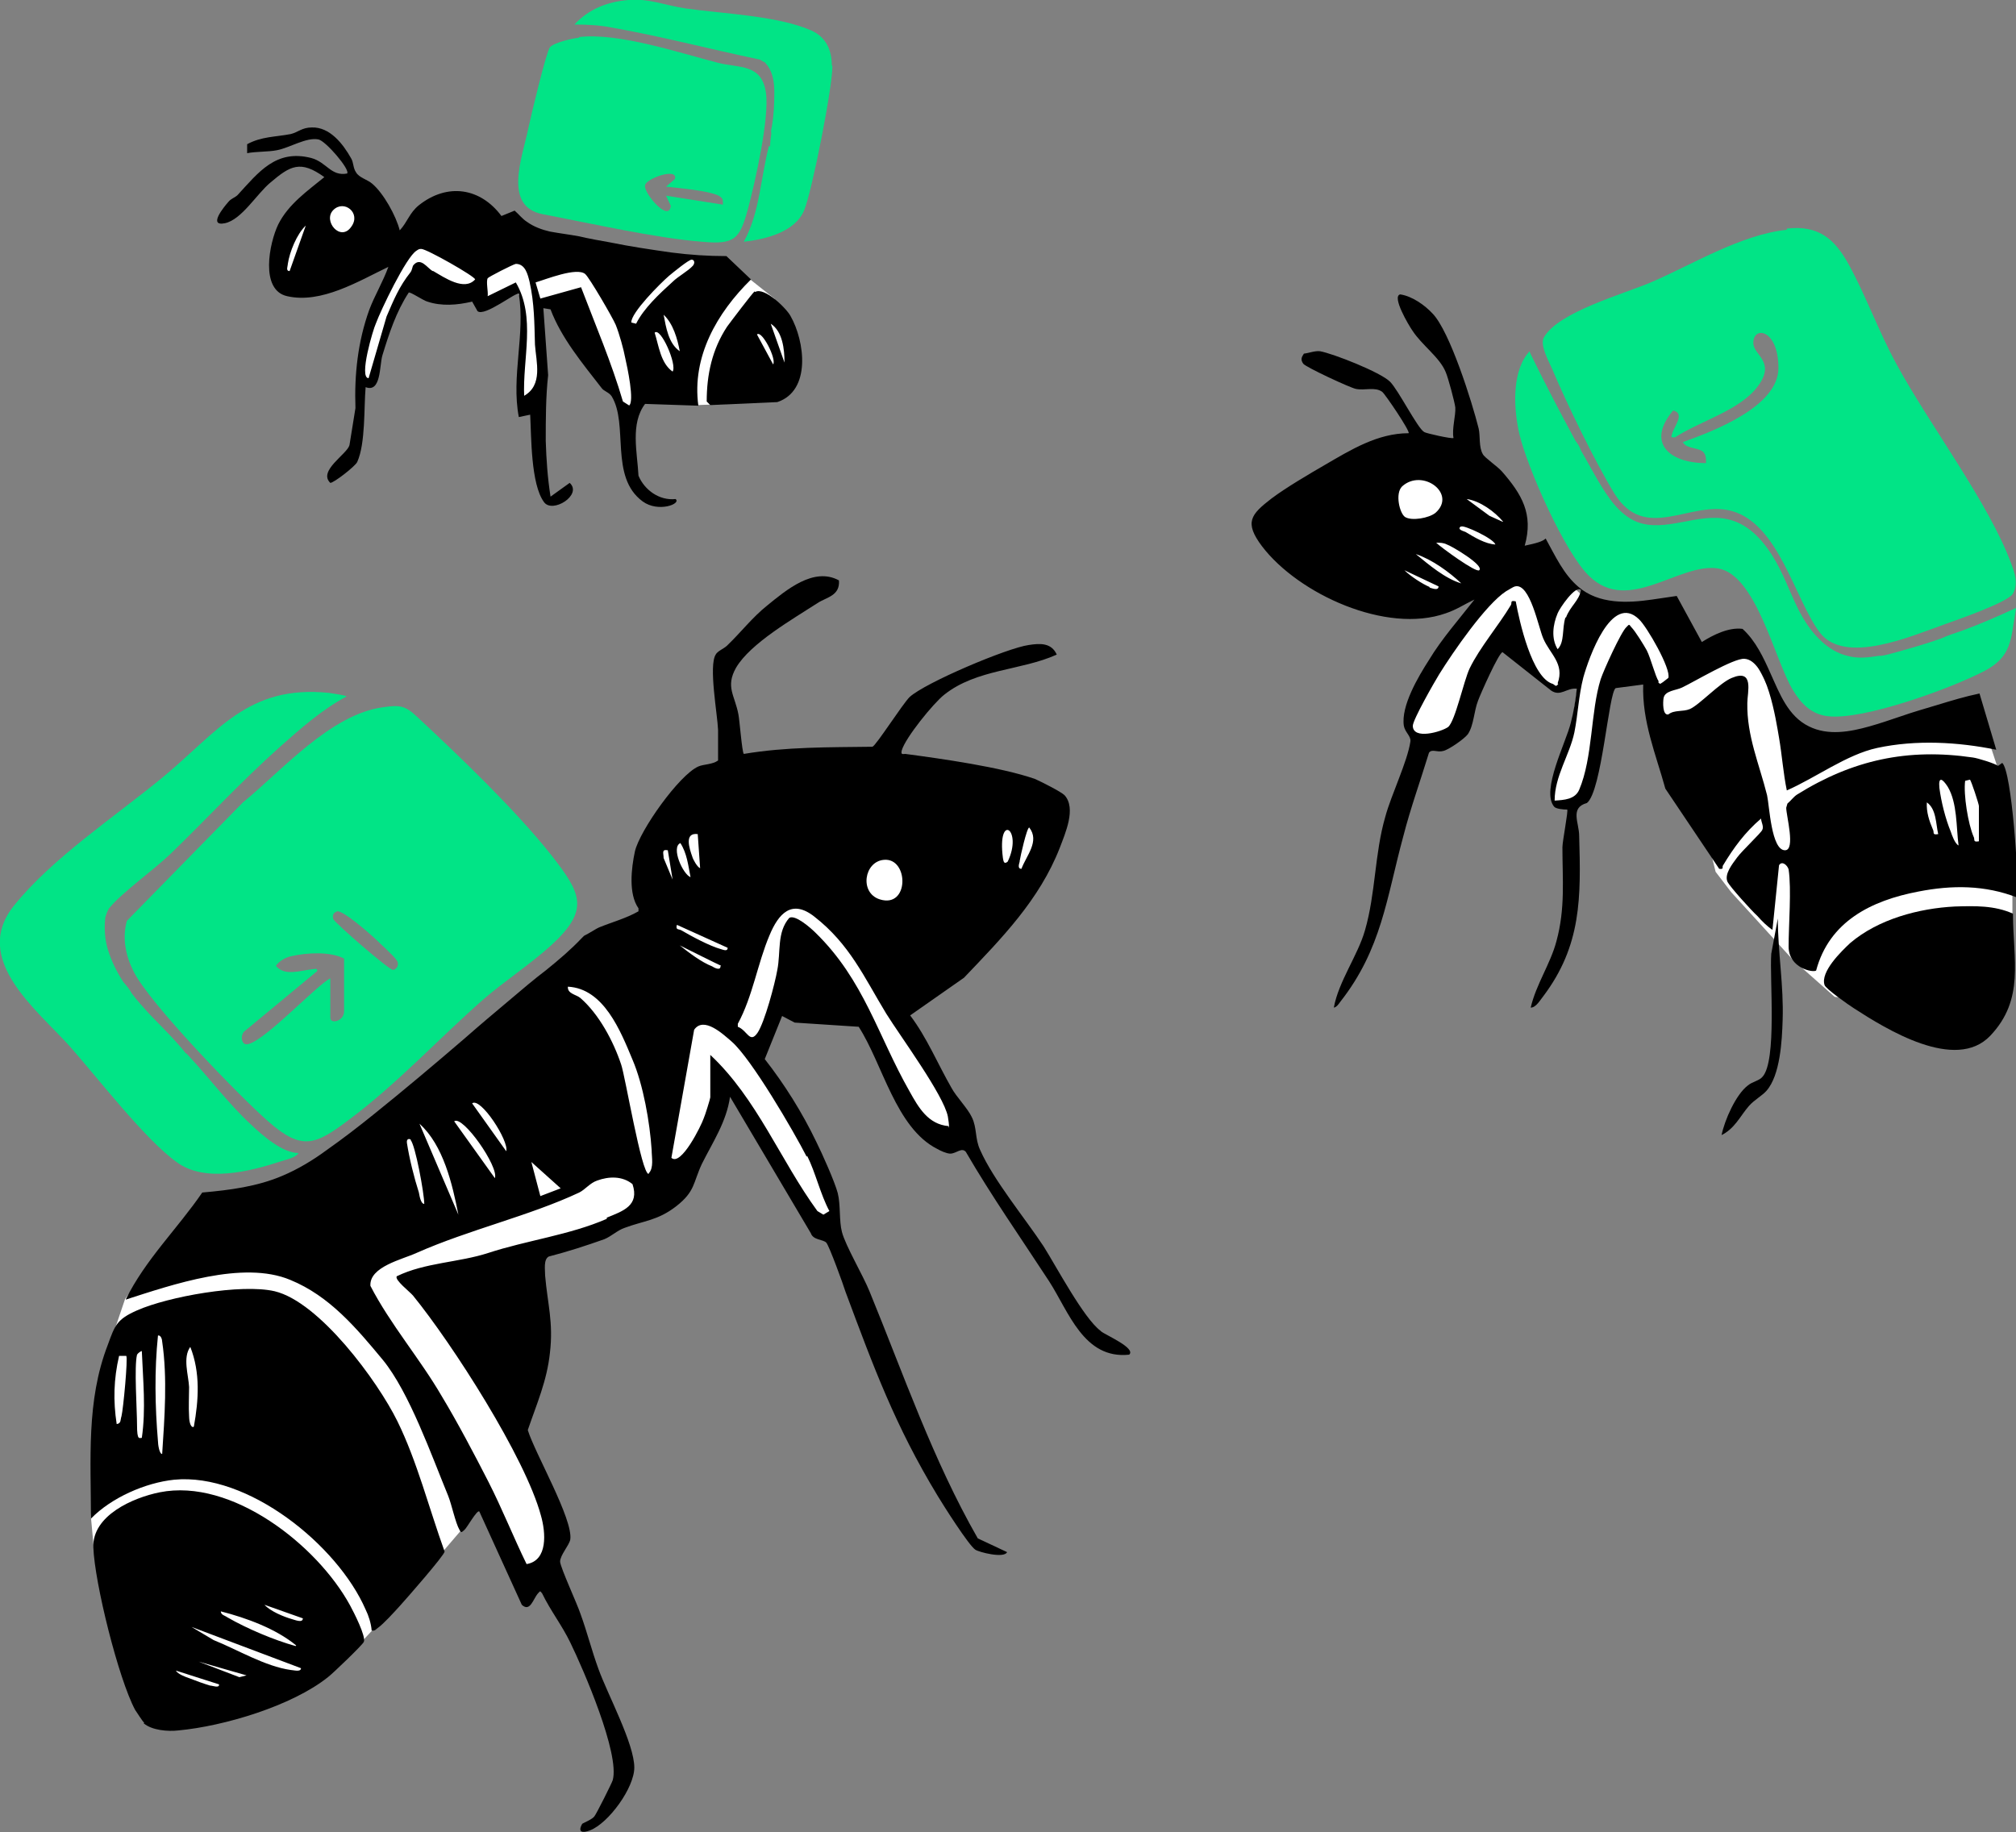 <?xml version="1.0" encoding="UTF-8"?>
<svg id="Layer_2" xmlns="http://www.w3.org/2000/svg" version="1.1" viewBox="0 0 336.9 306.2">
  <rect x="0" y="0" width="336.9" height="306.2" fill="#808080" stroke="none"/>
  <!-- Generator: Adobe Illustrator 29.6.1, SVG Export Plug-In . SVG Version: 2.1.1 Build 9)  -->
  <defs>
    <style>
      .st0 {
        fill: #01e486;
      }

      .st1 {
        fill: #fff;
      }
    </style>
  </defs>
  <g id="Layer_1-2">
    <g>
      <path class="st1" d="M215.9,87.7s12.9,11.9,14.3,12.3,8.9.4,9.6.3,8.9-2.7,8.9-2.7l-1.6,4.6-11,15.2-.7,3.7,3.1,3.4,4.2-1.4,2.7-6.7,1.9-5.6,5.2-4.7,1.6,4.7,4.9,4.4,3-.9,1.3-2.7.4,2.6-.9,6.2-3.3,10.5v3.3c-.1,0,2.6.6,2.6.6l2.9-1.7,1.6-8.7,2.1-12,6.3,1.6,10.6,27.2,1.1,4.5,2.6,3.4,6.3,6.9,4,4.4,7,6.2,16.2,1.9,13.5-15.4v-9.4s-2.5-15.5-2.5-15.5l-2.7-8.2-23.6,4.9-8.2,1.7-1.9-8-4.9-9.6-7.3-.7h-6.2l-6-6.4h-7.2c0,.1-1.3-2.3-1.3-2.3l-4.2-3.9-7.6-2.9v-3.7l-1.6-6.2-12.3-6.3-15.1,4.6-8,6.7h0Z"/>
      <g>
        <path class="st1" d="M33.8,199.5l-12.9,17.6-2,5.9-3.4,22-.3,8.6.5,5.4s12,24.3,11.8,24.6,15.5-.3,15.5-.3c0,0,10.7-4.4,10.7-4.5s6.9-4.6,6.9-4.6l5.9-6.3,7.6-8.7,3.6-4.2,2.7-3.8,6.7,12.8s3.6-2,3.6-2.2,2.1-4.9,2.1-4.9l-7-19.4,4.6-28.4,19-7.6,9.6-11.4,2.5-8,3.2,3.4,11.8,19.5,2,.3s1.2-2.3,1.2-2.5-2.5-7.5-2.5-7.5l-9.4-16.1-1.9-3.2,6.4-10.7,8.9,3.5,3.1,2,8.2,15.4,4.2,4.3,4.2-.3-.4-3.6-7.2-12.2-2.1-7,11.8-9,9.6-12.9,3.8-9.3-7.4-4.2-33.8-4-19,3.5-5.5,8s-1.6,11.9-1.2,12.8-14.6,9.1-14.6,9.1l-15.3,13.2s-16.2,13.6-16.1,13.8-17.6,15.1-17.6,15.1l-12-3.9h0Z"/>
        <g>
          <path class="st1" d="M59.7,63.2l2,1.1,1.3-3.8,1.7-6.7,3.8-7.1s4.6,3.7,5.4,3.5,5.3-2,5.5-1.7,1.2,2.4,1.2,2.4l5.5-2.6.8,1.3.6,5.6-.6,13.1,2.5-1.2,1.7-4.4-1.3-12.1,5-.5,9.5,18.9,1.4-.9,1.5-2.7,9.3,2.3,5.2-.2,10.4-2.3s1.3-3.9,1.3-4.3-3.1-9.1-3.1-9.1l-.9-1.9-6.3-5-5.6-1.7-5.1-.3-38.7-4.2-7.3,1.8-4.1-6-5-2.3-8.6,4.6s-2.2,10.5-1.9,10.5,7.1.9,7.3.8,7.4-4.3,7.4-4.3l5.2-1.7s-2.2,5.4-2.4,5.7-3.3,8.6-3.3,8.6l-1.4,6.8h0Z"/>
          <g>
            <path d="M183.9,222.4c-2.8-2.1-7.3-10.6-9.5-14.1-3.1-4.7-8.4-11.1-10.6-16.1-.9-1.9-.5-3.7-1.4-5.5-.7-1.5-2.6-3.4-3.4-4.9-2.3-4-4.1-8.4-6.9-12.1l9-6.3c6.3-6.6,12.6-13,16-21.7.9-2.4,2.8-6.6.8-8.8-.6-.6-4-2.3-4.9-2.7-5.7-2-15.7-3.4-21.7-4.2-.4,0-.8.2-.6-.6.6-2.1,5.3-7.9,7.1-9.3,5.4-4.3,12.8-4,18.8-6.7-.9-2-2.8-1.9-4.7-1.6-3.6.5-17.3,6.3-19.9,8.7-1.2,1.2-5.6,8.1-6.2,8.3-7.2.1-14.4,0-21.5,1.2-.3-.3-.7-5.6-.9-6.6-.6-3.2-2.2-4.6-.4-7.8,2.4-4.1,9.6-8.2,13.6-10.8,1.5-1,3.8-1.2,3.6-3.8-4.2-2.3-8.8,1.6-12,4.2-2.5,2-4.4,4.5-6.7,6.7-.5.5-1.6.9-1.9,1.5-1.2,1.9.3,10,.4,12.6,0,1.7,0,3.4,0,5.1-1,.7-2.4.6-3.3,1-3.2,1.4-9.8,10.7-10.6,14.2-.6,2.8-1.1,7.1.6,9.5v.5c-2.1,1.2-4.4,1.8-6.6,2.7-.3.1-1.5.9-2.5,1.4-.1.1-.3.3-.4.4-1.8,1.9-3.8,3.6-5.9,5.3-2.1,1.6-4.1,3.3-6.1,5-2.5,2.1-5,4.2-7.5,6.4-5,4.3-10.1,8.6-15.2,12.7-2.6,2.1-5.2,4.1-7.9,6-2.3,1.7-4.8,3.2-7.4,4.3-4.2,1.8-8.8,2.4-13.4,2.8-4.1,6-9.5,11.2-12.8,17.9,7.8-2.5,19.6-6.6,27.5-3.3,6.6,2.7,11.1,8.1,15.5,13.4,4.4,5.4,8.1,15.9,10.9,22.7.6,1.5,1.2,4.5,1.9,5.7.3.6.4.3.8,0,.4-.3,2.1-3.4,2.5-3.1l7.1,15.6c1.4,1.3,1.9-1,2.7-1.9.4-.4.3-.5.7,0,1.4,2.9,3.3,5.3,4.7,8.2,2.2,4.5,8.3,18.6,7.1,23-.1.4-2.8,5.8-3.1,6.1-.4.5-1.9,1.1-2,1.2-.8,1.4,0,1.6,1.3,1.1,3.1-1.2,7.4-7.1,7.4-10.5,0-4-4.5-12.3-6-16.5-1.1-3-1.9-6.2-3-9.2-.6-1.8-3.3-7.6-3.4-8.7,0-1.1,1.5-2.7,1.7-3.7.5-3.4-5.9-14.4-7.1-18.3,1.5-4.4,3.2-8.2,3.7-12.9.6-5.1-.4-8.2-.8-12.9,0-1-.3-2.7.6-3.2,3.1-.8,6.2-1.8,9.3-2.9,1.2-.5,2.2-1.5,3.4-1.9,3.2-1.2,5.5-1.2,8.6-3.6,3.2-2.5,2.8-3.9,4.3-7.1,1.8-3.6,4.1-7,4.7-11.2l13.5,22.8c.4,1.2,2.1,1,2.6,1.6.5.6,2.8,6.9,3.2,8.2,4.7,12.6,8.3,22.4,15.4,34.1.9,1.5,5.2,8.3,6.3,9,.6.4,4.8,1.5,5.3.4l-4.9-2.3c-7.5-13.1-12.4-27.4-18.1-41.3-1.1-2.7-4-7.6-4.6-9.9-.5-1.9-.2-4.5-.7-6.5-.5-1.9-2.6-6.6-3.6-8.6-2.3-4.8-5.3-9.6-8.6-13.8l2.9-7.2,2.1,1.1,10.7.7c4,6.2,6.2,16.9,13.1,20.4.5.3,1.6.8,2.2.8,1,0,1.9-1.1,2.6-.3,4.3,7.4,9.2,14.4,13.9,21.6,3.3,5.1,5.8,13.1,13.4,12.3,1.2-1.1-4-3.3-4.7-3.9h0ZM170.4,143.9c.1-.7,1.2-5.6,1.6-5.6,1.8,2.3-.5,4.7-1.3,6.9-.7,0-.4-.8-.3-1.2h0ZM168.4,144c-.6.5-.7,0-.8-.6-1-7.7,3.4-4.8.8.6ZM147.7,143.7c4.2-.4,4.3,8.2-.7,6.6-3.4-1.1-2.6-6.3.7-6.6ZM116.6,139.4l.4,5.7c-.5-.2-1.2-1.5-1.3-1.9-.5-1.4-1.4-4.1.9-3.8ZM113.7,140.9c1.1,1.7,1.3,3.7,1.7,5.7-1.3-.5-3.3-5-1.7-5.7ZM113.2,154.6l8.4,3.8c0,.7-.8.3-1.2.2-1.8-.5-4.8-2.1-6.5-3.1-.5-.3-1,0-.8-.9h0ZM120.4,161.5c0,.8-1.1.2-1.4,0-1.8-.7-3.9-2.3-5.4-3.5,0,0,6.8,3.4,6.9,3.4ZM93.7,198.6l-3.4,1.3-1.5-5.7s4.9,4.4,4.9,4.4ZM84.6,192.4l-5.7-8c1.4-1.1,6.2,6.3,5.7,8ZM82.7,196.9l-6.8-9.5c1.4-1.1,7.5,7.6,6.8,9.5ZM76.6,203l-6.5-15.2c4,3.6,5.5,10.1,6.5,15.2ZM68.6,190.5c.8.8,2.3,9,2.3,10.7-.6,0-.8-1.4-.9-1.9-.8-2.5-1.6-5.7-2-8.3-.1-.8.5-.7.7-.5h0ZM101.4,203.7c-6.2,2.7-13.4,3.6-19.8,5.7-4.9,1.6-10.6,1.6-15.3,3.9-.4.6,2.2,2.6,2.7,3.2,6.6,8.1,18.8,27.1,21.4,36.8.8,2.8,1.2,7.5-2.4,8.1-2.2-4.5-4.1-9.3-6.4-13.8-2.3-4.5-5.2-10-7.8-14.3-3.6-6.2-8.6-12-11.9-18.4-.2-3.2,5.3-4.4,7.7-5.5,8.8-3.9,18.9-6.2,27.2-10.1,1-.5,1.8-1.6,3-2,1.9-.7,4.2-.8,5.9.6,1.2,3.6-1.6,4.5-4.3,5.6h0ZM108.4,196.2c-1.2,0-3.9-16.3-4.6-18.3-1.3-3.9-3.7-8.4-6.8-11.1-.7-.6-2.2-.7-2.1-1.9,6,.3,8.8,7.4,10.8,12.2,1.8,4.2,2.9,10.5,3.2,15.1,0,1.2.4,3-.5,3.9ZM110.9,143.4c0-.8-.4-1.5.7-1.3l.8,4.9s-1.5-3.6-1.5-3.6ZM134.9,193.2c1.4,2.8,2.2,6.4,3.7,9.2l-1,.6-1-.6c-6.2-8.5-10.1-18.8-17.9-26.1v7.1c0,.2-.9,3.1-1.1,3.5-.4,1.2-3.8,8.1-5.4,6.6l3.8-21.4c1.6-2.3,4.8.7,6.3,2,3.3,2.9,10.3,14.9,12.5,19.2h0ZM158.5,188.2c-3.4-.3-5-3.1-6.5-5.8-5.3-9.3-7.6-18.6-15.7-26.5-.8-.8-3.4-3.1-4.4-2.5-2.1,2.4-1.4,5.7-2,8.7-.4,2.3-2.1,8.7-3.3,10.5-1.3,1.9-1.7-.4-3.3-1v-.5c2.5-4.6,3.3-10.1,5.3-14.8,1.5-3.6,3.7-6.1,7.5-3.1,5.9,4.6,8.3,10.1,12,16.2,2.3,3.7,9.6,13.6,10.3,17.2.1.6.2,1.3.2,1.9h0Z"/>
            <path d="M333.9,128c-.5-.4-3.4-1.3-4.2-1.4-10.9-1.6-20.1.4-29.4,6.2-.6.4-1,1-1.6,1.5l-.2.7c0,1.3,1.6,7.1-.2,7.1-2.3,0-2.6-7.4-3-9.2-1.3-5.2-3.4-9.9-3.3-15.4,0-1.8,1.2-5.8-2.6-4.2-2,.8-5.4,4.5-7,5.2-1.2.5-2.6.1-3.6.9-1,.2-.9-2.1-.8-2.7.2-1.3,2.1-1.3,3.1-1.8,2.1-1,8.6-4.9,10.4-4.8,3.8.2,5.3,10.3,5.8,13.2.5,2.9.7,5.9,1.3,8.8,4.8-2.1,10-6,15.1-7.1,6.5-1.4,13.5-1,19.9.3l-2.8-9.4c-2.4.5-4.7,1.2-7,1.9-2,.6-4.1,1.2-6.1,1.9-1.8.6-3.5,1.2-5.3,1.7-3.2.9-6.9,1.6-10.1,0-3.5-1.7-4.9-5.5-6.4-8.8-1.2-2.7-2.5-5.5-4.7-7.5-2.3-.3-4.9,1-6.8,2.2l-4.2-7.7c-1.4.2-2.8.4-4.1.6-4.1.6-8.9.8-12.3-2.1-2.5-2.1-3.9-5.2-5.5-8.1-.5.5-1.6.8-3.5,1.2,1.5-5.3-.5-8.6-3.8-12.4-.8-.9-2.9-2.3-3.2-2.9-.7-1.2-.4-3-.7-4.3-1.1-4.4-4.8-16.2-7.7-19.2-1.3-1.4-3.4-2.9-5.4-3.2-1.5.3,1.5,5.3,2,6,1.6,2.5,4.6,4.5,5.6,7,.4.9,1.5,5,1.6,5.9.1,1.3-.6,3.6-.3,5.1-.2.2-4.7-.8-4.9-1-1.1-.6-4.3-7-5.7-8.4-1.6-1.6-9.5-4.7-11.7-5.1-.9-.1-1.8.3-2.7.4-.4.6-.6,1-.1,1.7.5.6,7.8,4,8.8,4.2,1.5.3,3.2-.4,4.4.5.5.4,4.7,6.6,4.4,6.9-5.2,0-9.7,2.8-14,5.3-2.6,1.5-6.5,3.8-8.9,5.6-3.5,2.7-4.6,4-1.6,8,6.1,8,20.8,14.7,30.7,11.2,1.8-.6,3.1-1.5,4.8-2.3-2.5,3.2-5.5,6.6-7.6,10.1-1.8,2.8-4.7,7.7-4.2,11,.2,1.1,1.2,1.7,1.1,2.6-.5,3.4-3.2,8.9-4.2,12.6-1.8,6.2-1.6,12.8-3.4,19-1.2,4.2-4.4,8.5-5.2,12.9.5-.1.8-.6,1.1-1,6.9-8.8,7.7-17.3,10.5-27.6,1.2-4.7,2.9-9.4,4.3-14,.5-.7,1.4,0,2.4-.3.9-.2,3.5-2,4.1-2.8,1-1.5,1-3.8,1.7-5.6.4-1.1,3.5-8.1,4.1-8.1l8.1,6.4c1.6,1.1,2.6-.5,4.3-.3-.2,1.9-.5,3.8-1,5.7-.8,3.3-5,11.3-2.8,14,.3.4,1.6.5,2.2.5.2.2-.8,5.3-.8,6.3,0,5.4.5,10.2-1,15.7-1,3.8-3.4,7.2-4.3,11.1.9,0,1.6-1.3,2.1-1.9,6.4-8.5,6.3-16.5,6-26.8,0-2.2-1.6-4.7,1.3-5.5,2.5-2,3.6-18.4,4.8-19.2l4.6-.6c-.2,6.2,2.1,11.6,3.7,17.4l9,13.4c.8.1.5-.2.6-.5,1.8-3,3.7-5.6,6.4-7.9,0,.6.5,1.3.2,1.9-.2.5-3.4,3.5-4.2,4.6-.8,1.1-2.2,2.8-1.6,4.1.4.8,4,4.8,5,5.7.7.8,1.6,1.7,2.5,2.3l1.1-10.8c.5-.8,1.4,0,1.6.7.5,3.3,0,9.3,0,12.9s4.1,4.4,4.6,4c2.2-8.2,9.2-11.7,17.1-13.2,5.6-1.1,11.1-1.1,16.5,1,.3-3.1-.9-21.1-2.5-22.5h0ZM251.1,87.2l-2.2-1-3.8-2.8c2.2.3,4.7,2.1,6.1,3.8ZM244.2,88c.4-.3,5.4,2,5.7,3-1.7-.1-3.5-1.2-5-2.1-.2-.1-1.5-.4-.8-.9h0ZM234.3,81.3c3.4-3.1,9.2,1.2,5.6,4.4-1.1.9-4,1.4-5.1.7-.9-.6-1.7-3.9-.5-5.1ZM238.9,98.1c-1.2-.5-3.2-1.8-4.2-2.8l5.7,2.7c0,.8-1.1.3-1.5.2h0ZM236.6,92.6c2.7.9,5.6,3,7.6,4.9-2.7-.8-5.4-3.1-7.6-4.9ZM240,90.7c.7,0,1.2,0,1.8.3.7.2,6.3,3.5,5.4,4.3-.5.5-6.5-3.9-7.2-4.6h0ZM260.4,114.3c-.4.6-.5.2-.9,0-3.5-1-5.6-10.5-6.2-13.8-1-.2-.6.2-.8.6-2.1,3.5-5.2,7.1-6.9,10.6-1,2.1-2.4,8.8-3.6,9.8-1.1.8-5.9,2.2-5.9-.2,0-1,3.6-7.3,4.4-8.6,2.3-3.7,7.8-11.7,11.2-13.9.4-.2,1.1-.7,1.5-.8,2.5-.6,3.9,6.9,4.7,8.7,1.1,2.6,3.6,4.2,2.4,7.5h0ZM261.6,103.2c-.6,1.9-.1,4.1-1.3,5.3-1.1-1.8-.8-4.1,0-6,.3-.8,3-4.8,3.9-3.9-.3,1.8-1.8,2.7-2.5,4.6h0ZM277.2,113.9c-.6-.9-1.3-3.8-2-5.2-.5-.9-1.9-3.2-2.6-3.9-.4-.5-.3-.5-.8,0-.9.8-3.8,7.2-4.3,8.7-1.7,5.4-1.3,13.1-3.6,18.5-.7,1.6-2.5,1.7-4.1,1.8,0-4.1,2.5-7.6,3.3-11.4.6-3,.7-6.1,1.5-9.2.9-3.2,4.7-14.2,9.3-9.7,1.3,1.2,5.4,8.3,4.9,9.8l-.9.7c-.4.2-.4.5-.8,0h0ZM323,138.6c-.6-1.4-1.1-2.9-1-4.5,1.6,1.1,1.5,3.6,1.9,5.3-1.1.2-.6-.3-.9-.8ZM326,139c-.9-2.2-1.6-5-1.9-7.3-.2-2,.5-1.6,1.4-.2,1.6,2.7,1.4,6.7,1.8,9.8-.6-.3-1.1-1.7-1.3-2.3ZM330.7,140.6c-1.1.2-.6-.3-.9-.8-.9-2.1-1.7-7-1.4-9.3l.8-.2c.2.1,1.5,4.1,1.5,4.4v5.9h0Z"/>
            <path d="M121.4,42.8c-3.1,0-6.1-.2-9.2-.6-3.5-.5-6.9-1-10.3-1.7-1.7-.3-3.4-.6-5.1-1-1.6-.3-3.3-.5-4.9-.8-1.3-.3-2.7-.8-3.8-1.6-.8-.5-1.4-1.3-2.1-1.9l-2.2.9c-3.5-4.7-9-5.6-13.8-1.8-1.6,1.3-1.9,2.8-3.2,4.2-.6-2.4-2.7-6.2-4.6-7.8-.8-.7-2.2-1-2.7-1.9-.5-.7-.4-1.6-.8-2.3-1.4-2.5-3.6-5.3-6.6-5.2-1.6,0-2.3.8-3.5,1.1-2.6.5-4.9.4-7.3,1.7v1.5c1.5-.3,3.5-.2,5-.5,2.1-.4,4.9-2.2,6.9-1.8,1.2.2,5.4,5.1,4.8,5.7-2.7.5-3.4-1.9-6-2.6-5.9-1.5-8.8,2.4-12.3,6.2-.4.4-1.1.6-1.5,1.1-.8.9-3.5,4.2-.6,3.6,2.8-.6,5.3-4.9,7.6-6.8,3.3-2.8,5-3.8,9-.9-2.8,2.3-6,4.5-7.7,7.9-1.5,3.1-3.1,11,1.5,12,5.7,1.3,11.9-2.5,16.9-4.9-.9,2.5-2.3,4.8-3.2,7.2-1.9,5.3-2.5,10.8-2.3,16.4l-1,6.2c-.4,1.5-5.3,4.3-3.2,6.3.6,0,4.2-2.8,4.5-3.5,1.4-3.1,1.1-9.1,1.4-12.5,2.6,1,2.3-3.6,2.8-5.3,1.1-3.6,2.3-7.3,4.4-10.5.2-.2,2.4,1.3,3.1,1.5,2.4.8,5,.6,7.5,0l.9,1.6c1.2,1,6.5-3.3,6.9-2.9,1.1,6.8-1.3,13.8,0,20.6l1.9-.4c.2,3.7.1,11.6,2.3,14.6,1.4,2,6.5-1.2,4.3-3.2l-3.2,2.3c-.5-3.2-.7-6.2-.8-9.3,0-3.6,0-7.4.4-11l-.8-11.2,1.2.2c1.8,4.8,5.4,9.1,8.5,13.1.4.6,1.2.7,1.7,1.4,2.9,4.7-.4,13.5,5.2,17.6,2.6,1.9,6.5.4,5.5-.4-2.7.3-5.2-1.5-6.2-3.9-.2-3.9-1.4-8.7,1.1-12l8.9.3c-1.1-8.2,3.1-15.5,8.8-21.1l-4-3.8h0ZM48.4,45.3c-.7,0-.3-.8-.3-1.2.3-2,1.5-5,3-6.4l-2.7,7.6h0ZM58.7,37.9c-1.8,2.6-4.8-1-3-2.8s4.7.5,3,2.8ZM72.3,45.3c-.9-.5-2-2.4-3.2-1-.2.2-.2.8-.5,1.2-1.9,2.4-2.8,4.6-4,7.4l-3,10.3c-1.7,0,.8-8.3,1.2-9.1.8-2.2,5.1-11.2,6.8-12.2.3-.2.4-.3.8-.3.9,0,9,4.6,9,5.1-1.8,2-5.1-.3-7-1.4h0ZM87.6,66.3c-.3-6.3,2-13.3-1.4-19.1l-4.7,2.3c.1-.8-.3-2.4,0-3,.1-.2,4.2-2.3,4.7-2.4,1.6,0,2,1.8,2.3,3,.8,3.6.8,6.9.9,10.5.2,2.9,1.4,6.8-1.9,8.6h0ZM105.2,67.8l-1.1-.7c-1.9-6.5-4.6-12.8-7-19.1l-6.8,1.9-.8-2.7c1.7-.5,6.9-2.6,8.3-1.4.7.6,4.6,7.3,5.1,8.5.6,1.5,1.3,4,1.6,5.6.3,1.3,1.6,7.3.6,7.9h0ZM112.4,62.1c-2-1.4-2.3-4.3-3-6.5,1-1,3.8,5.4,3,6.5ZM110.9,52.6c1.6,1.5,2.3,4,2.7,6.1-1.9-1.3-2.3-4-2.7-6.1ZM115.8,44.4c-.8.9-2.5,1.8-3.4,2.7-2.2,2-4.8,4.4-6.1,7l-.8-.2c-.1-1.6,4.9-6.6,6.3-7.8.6-.5,3.4-2.8,3.8-2.7.4,0,.6.5.2,1Z"/>
            <path d="M62.1,272.4c-.1-1.1-.5-2.4-1-3.4-4.7-10.8-19.7-22.9-32-21.7-4.8.5-10.5,3-13.9,6.5,0-9.8-.8-19.7,2.8-29,1.2-3.3,1.5-4.3,4.9-5.8,5.2-2.3,17.4-4.5,23-3.2,7.5,1.8,17.2,15,20.5,21.7s5.3,14.6,7.9,21.8c0,.6-6.4,7.9-7.4,9s-2.8,3.1-3.8,3.8c-.3.2-.4.5-1,.4h0ZM27.1,243c.4-6.1.9-12.7,0-18.8,0-.3-.2-1.1-.7-1-.6,5.8-.5,11.8,0,17.7,0,.4.2,2.1.7,2.1h0ZM32.4,238.4c.8-4.4,1.1-9-.6-13.3-1.3,1.8-.3,4.7-.2,6.7,0,1.6-.1,3.3,0,4.9,0,.4.1,1.8.7,1.8h0ZM22.9,226.4c-.5,2,0,9.2,0,11.8s.4,2.1.8,2.1c.7-4.8.2-9.6,0-14.5-.2,0-.7.4-.8.6ZM21,226.6h-1.1c-.9,3.9-1,7.5-.4,11.4.8-.1.6-.8.8-1.3.3-1.2,1.1-9.7.8-10.1h0Z"/>
            <path d="M24.1,287.9c-.3-.2-1.2-1.7-1.5-2.1-2.8-5.2-6.8-21.3-7-27.2-.2-5.3,6.6-8.3,11.1-9.2,12-2.4,26.3,8.8,31.8,18.9.6,1.1,2.7,5.2,2.3,6.1-.2.5-5.2,5.3-6,5.9-6,4.8-17.4,8.2-25,8.9-1.7.2-4.4,0-5.8-1.2h0ZM50.7,270.5l-6.5-2.3c1,1.1,3.2,2,4.6,2.4.4.1,1.8.7,1.8-.1h0ZM49.5,275c-3.4-2.8-8.3-4.6-12.6-5.7,0,.6.7.7,1.1,1,3.3,1.9,7.8,3.8,11.4,4.8ZM50.3,278.8l-18.3-6.9,3.7,2.2c4,1.6,8.6,4.4,12.9,5,.4,0,1.7.4,1.7-.3h0ZM41.2,280l-8-2.3,6.8,2.6,1.2-.3h0ZM36.6,281.5l-7.2-2.3c.3.6,1.7,1.1,2.3,1.3,1,.4,2.4.9,3.4,1.2.4,0,1.6.5,1.5-.2h0Z"/>
            <path d="M336.4,152.8c0,7.6,2,14.2-3.8,20.3s-17.4-1.1-22.8-4.6c-.8-.5-4.8-3.3-4.9-3.9-.7-2.2,2.8-5.6,4.3-7,4.7-4,11.5-5.8,17.5-6.1,3.3-.1,6.6-.2,9.7,1.2h0Z"/>
            <path d="M126.2,48.8c1.5-.9,5.2,2.7,5.9,4,2.4,4.2,3.5,12.5-2.2,14.4l-11.2.5-.6-.6c0-4.5.9-8.7,3.4-12.5.5-.7,4.3-5.7,4.6-5.9h0ZM131.1,60.6c0-2.2-.3-5.2-2.3-6.5l2.3,6.5ZM129.2,60.9c.6-.9-1.9-5.8-2.7-5l2.7,5Z"/>
            <path d="M287.7,189.7c.5-2.5,2.4-6.8,4.4-8.3.7-.6,1.9-.8,2.4-1.4,2.5-2.6,1.2-16.5,1.5-20.6l1.1-5.9c0,5.7,1,11.2.8,17-.1,3.4-.4,9.2-2.7,11.8-.7.8-2,1.5-2.9,2.5-1.5,1.7-2.4,3.9-4.8,5h0Z"/>
            <path class="st0" d="M69.6,119.7c7.2,6.7,16.6,15.7,22.6,23.3,4.9,6.3,6.4,9,0,14.9-3.5,3.2-7.8,6-11.4,9.1-7.5,6.6-14.3,14-22.3,20-5.8,4.4-8,5.4-13.7.4-4.8-4.2-20-19.9-22.5-25.1-1.3-2.6-1.9-5.5-1.1-8.4l19.4-19.8c6.5-5.3,14.6-14.7,23.4-15.9,2.8-.4,3.7-.3,5.7,1.6h0ZM56.2,152.4c-.5.1-.7.7-.5,1.2.2.6,9.4,8.6,10,8.5s1.1-.9.6-1.6c-.6-.9-2.9-2.9-3.8-3.8-1-.9-5.2-4.6-6.2-4.4h0ZM55.2,163.4v6.7c0,1.1,2.3.6,2.3-1.1v-8.8c-2.3-1.2-6.2-1-8.8-.4-1,.2-2,.8-2.6,1.6,1.4,1.8,4.1.8,6,.6.4,0,1-.3.9.3l-12.2,10.1c-.6.6-.5,1.9.2,2.1,2.2.6,11.8-9.8,14.2-11h0Z"/>
            <path class="st0" d="M298.6,38.2c5.3-.6,8,1.7,10.4,6.1,2.8,5.1,5,11.2,7.9,16.5,5.4,10,15.5,23.3,19.2,33.4.6,1.6,1.2,3.3.3,5-.9,1.5-9.4,4.4-11.6,5.2-5.4,1.9-16.5,6.8-20.7,1.3-4.2-5.6-6.8-18.1-14.7-20.3-6.9-1.9-14.4,5.4-19.6-2.9-3.2-5.2-8-15.1-10.4-20.8-.6-1.4-2.1-4-1.4-5.3,2.4-4.3,13.5-7.3,18.1-9.3,6.9-3,14.9-7.9,22.5-8.7h0ZM281.2,73.9c5-1.8,16-5.9,16-12.4s-4.2-7.1-4.2-4.2c0,2.1,3.8,3.1.8,7.2s-9.6,5.8-13.9,8.6c-.6,0-.7,0-.5-.5.3-1.3,2.3-3.5.2-4-4.6,5.5-.5,8.8,5.5,8.8,0-.8,0-1.4-.5-1.9-.8-.7-2.7-.5-3.3-1.5h0Z"/>
            <path class="st0" d="M96.7,6.2c6.6-.8,16.7,2.6,23.3,4.3,3.5.9,7.3.1,8,5,.6,4.2-1.8,14.9-3,19.4-1.4,5.1-2.2,6-7.7,5.5-7.7-.6-18.7-3.1-26.6-4.6-6.7-1.3-3.4-9.5-2.4-14.4.4-1.9,3-12.8,3.6-13.5.7-.8,3.8-1.5,4.9-1.6ZM111.3,31.2l1.5-1.3c.5-2-5,0-5,1.1-.3,1.2,4,6.3,4.3,3.4l-.8-1.7,9.5,1.5c0-.6.1-.9-.4-1.3-1.2-1-7.3-1.5-9.1-1.7h0Z"/>
            <path class="st0" d="M336.9,101.6c-3,1.4-6,2.7-9,3.8-1.2.4-2.4.8-3.5,1.3-2.5.9-5,1.6-7.5,2.3-.8.2-1.7.5-2.5.6h0c-.1,0-.3,0-.4,0-1.8.3-3.6.5-5.3,0-3.3-.8-5.8-3.6-7.5-6.5-1.7-3-2.7-6.2-4.4-9.2-1.8-3.2-4.4-6.3-8-7.1-5-1.2-10.5,2.3-15.3.4-2.9-1.2-4.8-4.1-6.4-6.8-1-1.7-1.9-3.4-2.9-5.1-.2-.6-.5-1.1-.9-1.6-2.6-4.8-5.1-9.6-7.5-14.5l-.2-.5-.4.5c-2.6,3.4-2.2,9.4-1.3,13.3,1.3,5.6,7.6,19.9,11.7,23.8,6.6,6.4,15-2.3,21.5-1.3,6.4,1,9.5,15.4,12.5,20.3,1.4,2.3,3.1,4.1,5.9,4.4,5.9.7,20.7-4.7,26.2-7.6,4.5-2.4,4.3-5.2,5.1-9.7"/>
            <path class="st0" d="M31.1,176.1c-1.9-2.4-4.1-4.5-6.2-6.7-1-1.1-2-2.2-2.9-3.4,0,0,0,0,0,0-.3-.6-.8-1.2-1.4-1.9-1.1-1.7-2-3.5-2.6-5.5-.5-1.7-.6-3.5-.4-5.3.2-.6.4-1.3.8-1.7,2.2-2.6,7.4-6.3,10.1-8.9,6.1-5.9,11.9-12.2,18.3-17.9,3.5-3.1,7-6.2,11.1-8.4,0-.2-2.4-.5-2.9-.6-13.6-1.4-18.6,6.5-27.8,14.1-8,6.6-18.5,13.5-24.9,21.5-7.1,8.9,3.8,17.3,9.3,23.4,4.7,5.3,12.6,15.6,17.9,19.4,4.7,3.5,12.2,1.6,17.4-.1.9-.3,2.5-.6,3-1.4-2.7,0-6-2.9-8-4.8-3.8-3.5-7.1-8-10.8-11.9h0Z"/>
            <path class="st0" d="M139,10.9c0-2.6-1-4.7-3.4-5.8-5.7-2.5-14.8-2.8-21.1-3.7-3.3-.5-6.1-1.7-9.5-1.4-3.5.3-6.6,1.5-9,4.1,2.1,0,4.2.1,6.2.5,8,1.4,16.4,3.6,24.5,5.3.4,0,.7.4,1.1.5.2.2.3.4.5.6.9,1.3,1.1,2.9,1.1,4.5,0,1.9-.1,3.8-.4,5.6-.1.4-.2.8-.1,1.2-.1.7-.2,1.5-.2,2.2,0,0-.1-.1-.2-.1-1.4,5.3-1.5,11.1-4.2,16,3.6-.4,8.6-1.6,10.1-5.3,1.3-3.1,4.8-20.9,4.7-24.1h0Z"/>
          </g>
        </g>
      </g>
    </g>
  </g>
</svg>